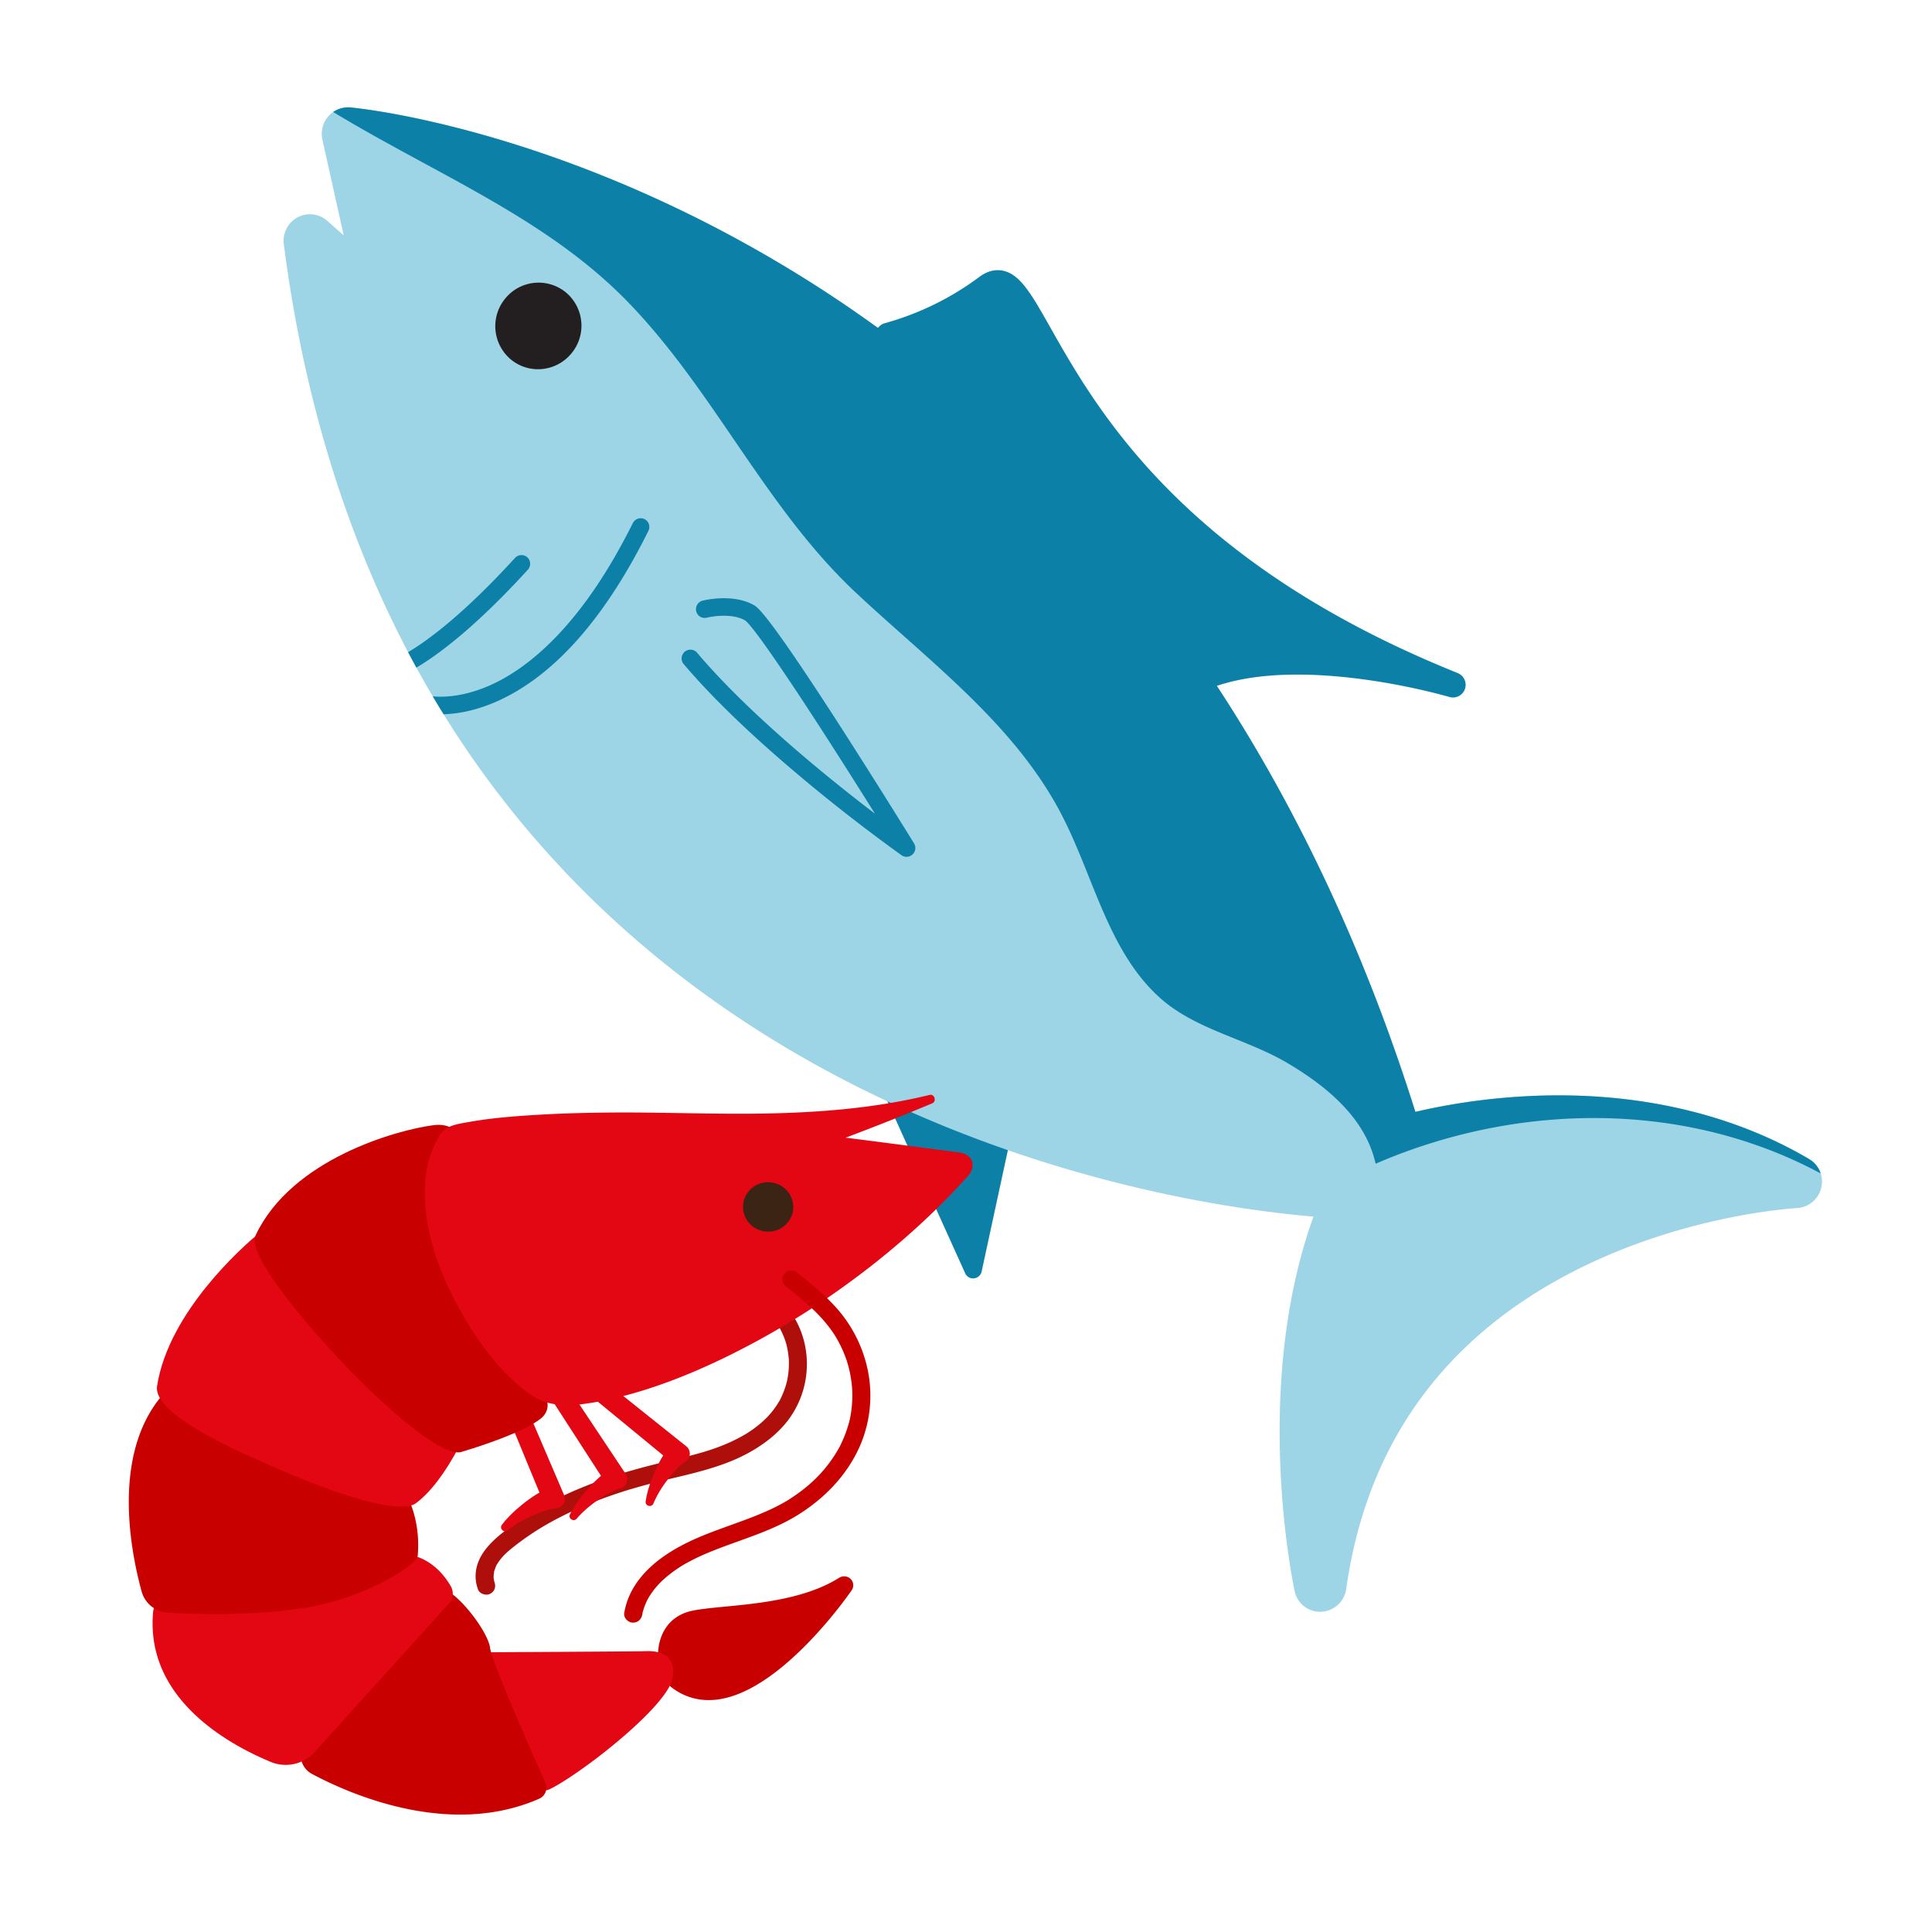 <svg xmlns='http://www.w3.org/2000/svg' width='90' height='90' fill='none' viewBox='0 0 90 90'>
      <path
        fill='#0C80A7'
        d='m45.73 59.227 1.448-6.697a.406.406 0 0 0-.268-.472l-5.262-1.734a.41.41 0 0 0-.43.117.41.41 0 0 0-.069.443l3.814 8.432a.4.4 0 0 0 .413.234.41.41 0 0 0 .355-.323z'
      ></path>
      <path
        fill='#9DD4E6'
        d='M83.703 56.277c-.045.003-4.788.265-9.735 2.62-6.487 3.092-10.275 8.18-11.257 15.123a1.234 1.234 0 0 1-1.164 1.062 1.206 1.206 0 0 1-1.235-.956c-.088-.409-1.994-9.5.876-17.452-3.54-.302-11.98-1.464-20.934-5.892-6.801-3.364-12.466-7.922-16.837-13.548a45 45 0 0 1-3.257-4.796 46 46 0 0 1-1.149-2.057c-2.938-5.586-4.879-11.949-5.79-19.008a1.24 1.24 0 0 1 .636-1.245c.45-.242 1.001-.18 1.38.153l.775.684-.994-4.462a1.24 1.24 0 0 1 .276-1.082c.26-.297.644-.451 1.033-.416.376.034 9.321.913 20.009 7.27 6.264 3.724 11.821 8.57 16.516 14.402 5.636 7.002 10.034 15.448 13.082 25.118a29.6 29.6 0 0 1 5.21-.731c4.914-.253 9.456.76 13.134 2.93.465.274.691.824.559 1.35a1.23 1.23 0 0 1-1.134.933'
      ></path>
      <path
        fill='#0C80A7'
        d='M64.082 54.211c6.63-2.869 14.397-2.952 20.732.452a1.2 1.2 0 0 0-.536-.668c-3.678-2.17-8.22-3.184-13.133-2.931-2.248.115-4.09.467-5.211.731-2.318-7.355-5.418-14.002-9.249-19.844 4.15-1.402 10.551.435 10.824.515a.591.591 0 0 0 .39-1.115C55.122 26.212 51.094 19.086 48.93 15.258l-.005-.008c-.871-1.541-1.397-2.472-2.206-2.64q-.557-.113-1.1.292a13.3 13.3 0 0 1-4.398 2.153.6.6 0 0 0-.322.222 60 60 0 0 0-4.564-3.002c-10.687-6.357-19.633-7.236-20.009-7.27a1.22 1.22 0 0 0-.806.213c1.409.852 2.833 1.624 4.237 2.386 3.459 1.875 6.8 3.687 9.5 6.471 1.888 1.948 3.412 4.177 4.933 6.404 1.72 2.514 3.435 5.025 5.67 7.12.736.69 1.496 1.365 2.256 2.041 2.795 2.485 5.602 4.982 7.32 8.278.487.932.885 1.926 1.283 2.918.836 2.085 1.668 4.162 3.306 5.638 1.002.902 2.254 1.409 3.512 1.917.833.337 1.668.675 2.435 1.129 1.713 1.015 3.623 2.494 4.109 4.691'
      ></path>
      <path
        fill='#231F20'
        d='M23.79 16.738c.848.709 2.114.588 2.826-.271a2.02 2.02 0 0 0-.247-2.839 2.003 2.003 0 0 0-2.826.27 2.02 2.02 0 0 0 .247 2.84'
      ></path>
      <path
        fill='#0C80A7'
        d='M24.588 26.541c-2.492 2.729-4.228 3.992-5.19 4.558q-.197-.357-.387-.718c.883-.524 2.553-1.732 4.98-4.39a.41.41 0 0 1 .575-.027.41.41 0 0 1 .022.577M23.25 32.627c-1.07.492-1.97.628-2.585.645q-.258-.413-.505-.834c.406.042 1.454.06 2.823-.585 1.654-.78 4.124-2.713 6.496-7.484a.41.41 0 0 1 .545-.186c.202.1.282.344.181.547-2.009 4.042-4.349 6.698-6.955 7.897M37.389 36.262c-1.883-1.573-3.984-3.485-5.559-5.349a.41.41 0 0 1 .622-.53c2.43 2.875 6.15 5.878 8.306 7.522-2.748-4.396-5.554-8.669-6.057-9.01-.694-.385-1.764-.125-1.775-.122a.403.403 0 0 1-.492-.294.41.41 0 0 1 .296-.498c.057-.014 1.386-.348 2.375.2.188.105.627.349 4.13 5.796a379 379 0 0 1 3.344 5.31.41.41 0 0 1-.582.553 80 80 0 0 1-4.609-3.577'
      ></path>
      <path
        fill='#C90000'
        d='M39.627 73.556a.43.43 0 0 0-.53-.06c-1.56.984-3.723 1.192-5.302 1.345-.571.055-1.065.103-1.468.177-1.515.279-1.747 1.658-1.658 2.35.012.1.117.855.607 1.232q.365.28.771.428.678.25 1.462.13c2.967-.457 6.038-4.892 6.167-5.08a.41.41 0 0 0-.049-.522'
      ></path>
      <path
        fill='#AE0F0A'
        d='M34.491 60.247q.122.048.241.105.06.027.118.058c-.084-.048-.031-.016-.013-.005q.043.023.085.048a4 4 0 0 1 .656.473l.047.045.104.104a4 4 0 0 1 .462.57c.001.002.06.092.025.037-.03-.046.007.013.014.025l.034.056q.037.063.072.128.13.243.224.503c.01.025.049.143.02.055a3 3 0 0 1 .103.403q.028.14.044.28.008.066.014.132l.006.066c0 .012.005.105.003.046-.002-.055 0 .017 0 .03l.001.066-.001.134a4 4 0 0 1-.077.677c-.004.02-.007.045-.013.065.032-.101-.002.005-.006.022a4 4 0 0 1-.288.78c-.012.025-.067.143-.024.05-.02.044-.05.087-.076.13q-.145.237-.32.453c-.06.074-.126.144-.189.216-.04.046.049-.049.005-.005l-.048.048-.11.106a5 5 0 0 1-.665.528l-.114.075-.057.036c-.067.043.032-.018-.011.007q-.496.294-1.03.512a10 10 0 0 1-.897.317c-.078.024-.023.007-.007.002l-.073.022-.185.053c-.818.231-1.651.403-2.473.619-1.549.406-3.075.931-4.49 1.675-.714.376-1.402.804-2.042 1.292-.678.516-1.382 1.186-1.404 2.091-.006.234.032.446.112.666.075.204.369.3.56.205.216-.11.285-.33.206-.548-.026-.072-.002-.005.001.008l-.016-.062a1 1 0 0 1-.021-.127q-.005-.031-.006-.064c-.003.094.003.019.003-.005q.002-.073.011-.145l.01-.064c.011-.083-.006.005-.006.012-.004-.035.025-.092.036-.126.03-.09.063-.19.115-.27l.034-.05a2 2 0 0 1 .177-.239l.048-.056c.005-.006.089-.095.026-.031.148-.152.311-.29.478-.422a13 13 0 0 1 1.267-.883c-.013.008-.069.041-.001.001l.15-.09q.249-.145.504-.282a18 18 0 0 1 2.167-.972q.563-.21 1.138-.39l.135-.042c.076-.023.014-.004-.001 0l.068-.02.305-.089q.29-.082.58-.16c1.637-.429 3.371-.695 4.84-1.569.7-.416 1.341-.943 1.79-1.622a4.34 4.34 0 0 0 .72-2.28 4.25 4.25 0 0 0-.576-2.27 4.52 4.52 0 0 0-2.23-1.92c-.197-.08-.473.034-.54.242a.42.42 0 0 0 .249.532z'
      ></path>
      <path
        fill='#E30613'
        d='m26.252 69.585-2.022-4.72c-.261-.56-1.094-.218-.877.353l1.777 4.313a6 6 0 0 0-.752.515c-.37.299-.715.61-1.001.993-.13.179.115.392.28.245.49-.393 1.092-.687 1.686-.894.194-.065.395-.116.554-.127a.44.44 0 0 0 .383-.613zM31.966 67.372l-4.103-3.277c-.5-.372-1.067.311-.602.718l3.635 2.986c-.161.255-.286.52-.415.804-.182.436-.336.87-.404 1.342-.026.22.288.294.365.086.242-.574.63-1.113 1.054-1.57.14-.147.292-.286.428-.37a.438.438 0 0 0 .042-.719'
      ></path>
      <path
        fill='#E30613'
        d='m29.15 68.666-.04-.06-2.855-4.287c-.361-.504-1.114-.024-.797.504l2.539 3.929a6 6 0 0 0-.645.64c-.31.36-.591.728-.802 1.155-.094.2.183.366.32.191.41-.473.947-.87 1.493-1.178.18-.098.367-.184.522-.223a.438.438 0 0 0 .264-.671M31.329 78.173c.07-.402.01-.715-.183-.93-.324-.359-.923-.332-1.12-.323h-.015c-.264.011-7.346.05-7.418.05l-.052.001.011.05c.053.233 1.314 5.714 2.597 6.323q.027.013.055.024.202.074.39-.015c1.395-.666 5.5-3.84 5.735-5.18'
      ></path>
      <path
        fill='#C90000'
        d='M25.4 83.026c-.581-1.294-2.482-5.571-2.57-6.258-.09-.712-1.275-2.285-2.013-2.672q-.291-.153-.471-.064c-.487.241-4.44 5.061-6.116 7.122a.97.97 0 0 0-.2.813c.061.288.246.534.51.674.524.278 1.288.649 2.211.987 2.243.822 5.424 1.459 8.375.16a.57.57 0 0 0 .273-.762'
      ></path>
      <path
        fill='#E30613'
        d='M20.991 73.879c-.607-1.048-1.505-1.45-2.142-1.477-4.177-.179-7.366.127-9.48.91-1.693.626-2.202 1.404-2.235 1.766-.164 1.756.455 3.335 1.84 4.694 1.16 1.137 2.616 1.88 3.635 2.303q.036.015.072.028c.694.255 1.48.065 1.976-.484l6.273-6.941a.69.69 0 0 0 .061-.8'
      ></path>
      <path
        fill='#C90000'
        d='M19.46 72.464c.143-1.692-.503-2.78-.508-2.79l-.01-.012c-3.356-2.622-6.152-4.29-8.308-4.957-2.086-.645-2.726-.082-2.792-.016-2.717 2.727-1.774 7.52-1.243 9.453a1.335 1.335 0 0 0 1.217.977c1.424.089 4.187.17 6.689-.278 2.493-.447 4.916-1.904 4.955-2.377'
      ></path>
      <path
        fill='#E30613'
        d='m21.313 66.456-8.154-8.932c-.288-.315-.788-.333-1.14-.04-.69.576-4.165 3.624-4.702 7.084-.209 1.345 3.874 3.101 5.618 3.85l.22.096c.411.178 1.142.484 1.967.787 1.637.6 3.646 1.184 4.266.715.674-.51 1.35-1.398 2.007-2.644.165-.312.132-.68-.082-.916'
      ></path>
      <path
        fill='#C90000'
        d='m25.478 65.262-4.01-12.177c-.172-.5-.643-.751-1.26-.672-1.74.224-6.617 1.582-8.293 5.117-.578 1.22 4.393 6.32 4.444 6.371 1.976 2.008 3.627 3.325 4.563 3.668q.354.13.564.07c1.032-.31 2.887-.924 3.699-1.55.273-.21.39-.544.293-.827'
      ></path>
      <path
        fill='#E30613'
        d='M45.263 54.059c-.105-.238-.35-.342-.596-.378-1.572-.203-3.143-.413-4.715-.613l-.56-.07q2.032-.764 4.034-1.6c.215-.09.11-.45-.125-.392-2.45.6-4.98.81-7.5.863-2.493.052-4.985-.067-7.478-.042-1.18.011-2.36.046-3.538.121-.985.063-1.975.145-2.947.32-.41.075-.912.13-1.213.436-.15.153-.25.357-.344.546q-.124.251-.216.516c-.252.735-.312 1.517-.263 2.288.108 1.68.733 3.329 1.534 4.806.73 1.344 1.644 2.66 2.817 3.67.388.333.836.664 1.338.806.518.146 1.105.142 1.635.074q.618-.08 1.229-.215c1.933-.424 3.792-1.161 5.558-2.026a38 38 0 0 0 5.928-3.632 37 37 0 0 0 2.808-2.305 34 34 0 0 0 2.253-2.24c.094-.103.202-.204.278-.32.117-.18.173-.409.083-.613'
      ></path>
      <path
        fill='#3C2415'
        d='M35.627 57.323a1.12 1.12 0 0 0 1.275-.941 1.117 1.117 0 0 0-.962-1.255 1.12 1.12 0 0 0-1.275.94 1.117 1.117 0 0 0 .962 1.256'
      ></path>
      <path
        fill='#3C2415'
        d='M35.377 57.303a1.15 1.15 0 0 1-.692-1.481 1.175 1.175 0 0 1 1.505-.675c.606.222.916.886.692 1.48a1.175 1.175 0 0 1-1.505.675m.783-2.079a1.09 1.09 0 0 0-1.397.627c-.208.551.08 1.168.643 1.374a1.09 1.09 0 0 0 1.396-.627 1.07 1.07 0 0 0-.642-1.374'
      ></path>
      <path
        fill='#C90000'
        d='M36.62 59.932c.313.252.627.505.93.77l.213.19c.011.01.059.056.004.005l.042.038q.062.059.123.118.21.205.404.422a6 6 0 0 1 .524.683.455.455 0 0 0 .03.048l.043.07a5.7 5.7 0 0 1 .519 1.133c.003.009.02.06.003.01l.008.025.04.136a5.6 5.6 0 0 1 .197 1.181c.006.104-.002-.057.002.047l.003.139a5.4 5.4 0 0 1-.117 1.17c-.023.107.013-.05-.006.025l-.034.133a5.6 5.6 0 0 1-.367.983l-.052.107q-.014.03-.032.06l-.014.026c.027-.047-.001.003-.006.01q-.016.03-.033.059l-.078.132a6.3 6.3 0 0 1-.807 1.062l-.036.038c.057-.061.015-.015.003-.003l-.11.11a7 7 0 0 1-.401.366c-.285.24-.588.453-.902.654-.04.026.01-.005.015-.009l-.062.037q-.06.037-.124.072a9 9 0 0 1-.76.386 17 17 0 0 1-1.075.437c-.722.27-1.455.514-2.164.816-1.368.584-2.797 1.502-3.316 2.948a3.6 3.6 0 0 0-.148.572c-.04.214.171.44.384.449.245.01.414-.147.456-.375l.009-.056c.007-.043.021-.086.033-.128a3 3 0 0 1 .184-.474q.015-.03.029-.06c.026-.055-.037.065-.006.012l.074-.129a4 4 0 0 1 .302-.419q.082-.097.168-.19c-.062.07.026-.025.044-.044l.112-.108c.271-.251.57-.47.883-.668.014-.009.067-.043 0 0l.062-.037q.06-.037.124-.072a9.497 9.497 0 0 1 .773-.387c1.415-.63 2.954-.992 4.294-1.782 1.333-.787 2.452-1.92 3.066-3.336a5.9 5.9 0 0 0 .222-4.03 6.3 6.3 0 0 0-.98-1.95c-.483-.649-1.102-1.191-1.726-1.705q-.237-.195-.477-.387c-.17-.137-.469-.086-.588.093a.42.42 0 0 0 .097.577z'
      ></path>
    </svg>